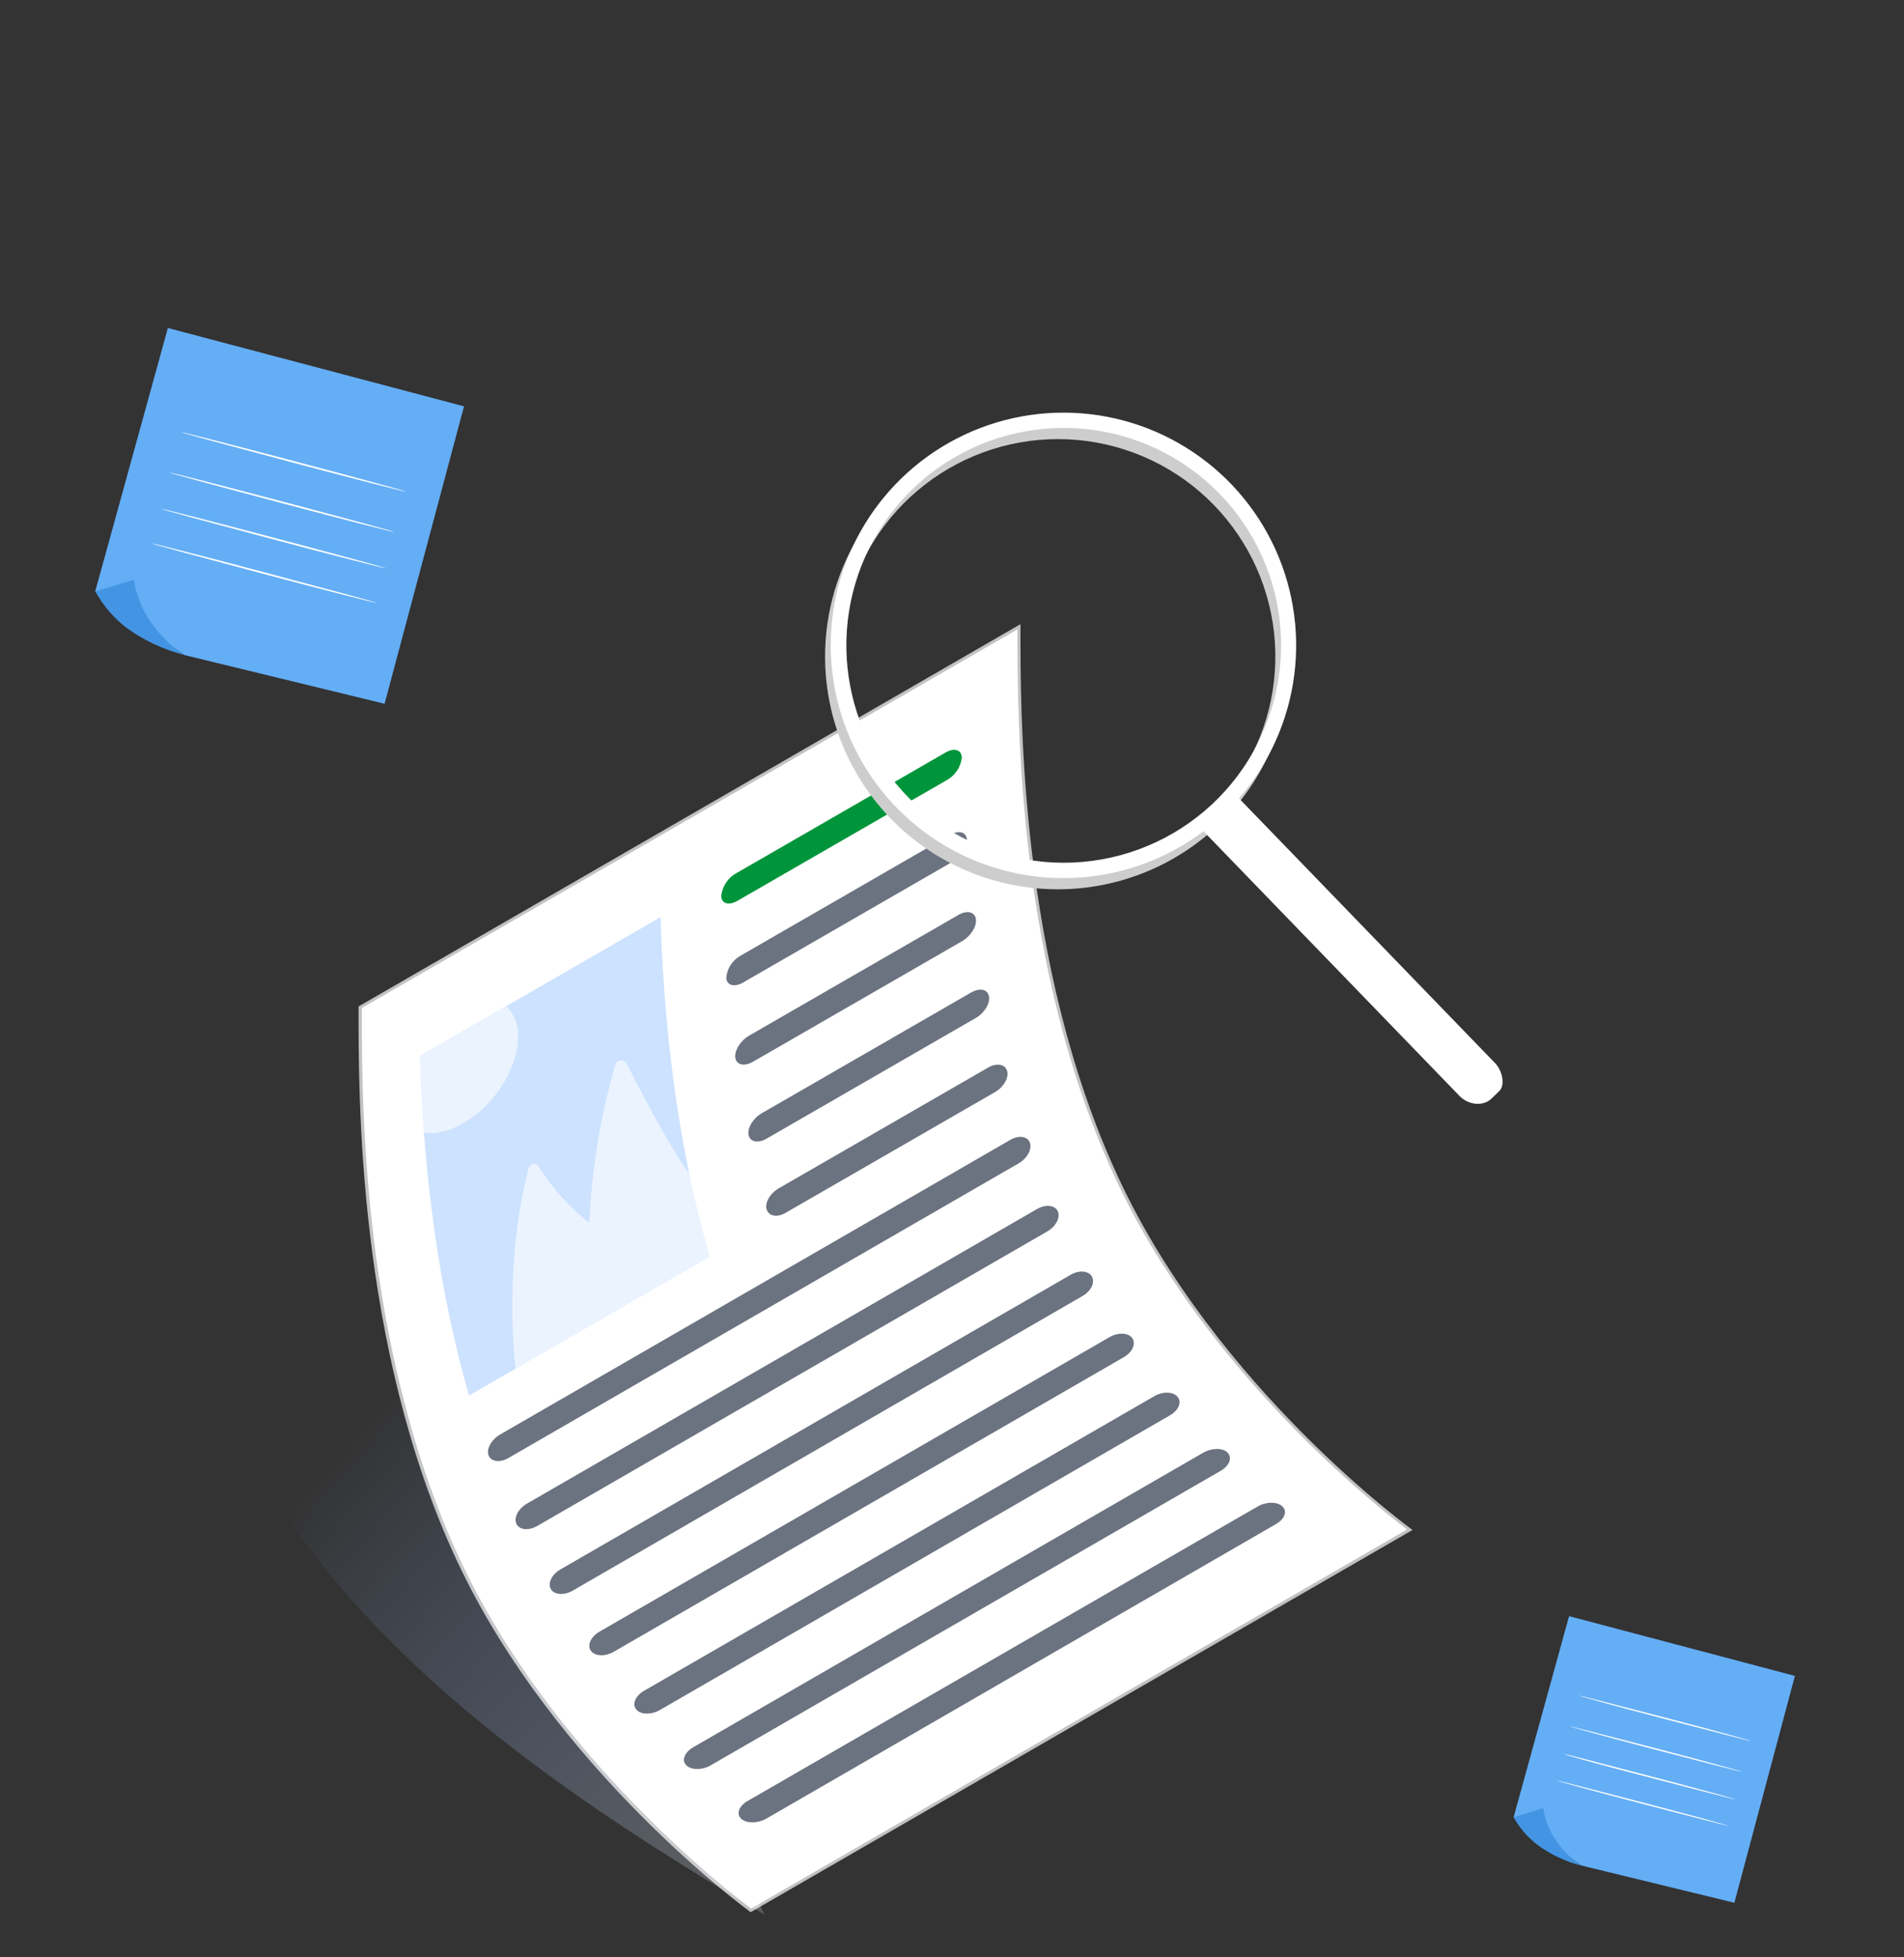 <svg width="180" height="185" viewBox="0 0 180 185" fill="none" xmlns="http://www.w3.org/2000/svg">
<rect x="0" y="0" width="180" height="185" fill="#333333" stroke="none"/>
<g clip-path="url(#clip0_12647_289424)">
<g clip-path="url(#clip1_12647_289424)">
<path d="M148.337 152.752L143.098 171.745L149.517 176.324L163.964 179.841L169.686 158.401L148.337 152.752Z" fill="#64AEF6"/>
<path d="M145.886 170.894L143.098 171.764C143.668 172.788 144.443 173.683 145.376 174.392C146.628 175.3 148.041 175.962 149.54 176.342C149.54 176.342 146.433 174.529 145.886 170.894Z" fill="#4395E4"/>
<path d="M165.517 164.552C165.517 164.584 161.873 163.641 157.381 162.47C152.889 161.299 149.271 160.301 149.28 160.265C149.289 160.228 152.925 161.176 157.417 162.342C161.909 163.508 165.526 164.515 165.517 164.552Z" fill="white"/>
<path d="M164.67 167.458C164.67 167.494 161.025 166.547 156.538 165.381C152.05 164.214 148.428 163.207 148.438 163.176C148.447 163.144 152.082 164.087 156.57 165.253C161.057 166.419 164.679 167.422 164.67 167.458Z" fill="white"/>
<path d="M164.078 170.078C164.078 170.114 160.433 169.167 155.941 168C151.449 166.834 147.832 165.841 147.859 165.791C147.886 165.741 151.504 166.702 155.996 167.873C160.488 169.044 164.087 170.041 164.078 170.078Z" fill="white"/>
<path d="M163.399 172.574C163.399 172.606 159.754 171.663 155.267 170.492C150.779 169.321 147.157 168.324 147.166 168.287C147.176 168.251 150.811 169.198 155.299 170.365C159.786 171.531 163.408 172.538 163.399 172.574Z" fill="white"/>
<path d="M15.87 31.001L9 55.903L17.419 61.908L36.358 66.518L43.866 38.404L15.87 31.001Z" fill="#64AEF6"/>
<path d="M12.658 54.786L9.014 55.902C9.751 57.242 10.758 58.415 11.97 59.346C13.615 60.537 15.47 61.405 17.437 61.907C17.437 61.907 13.374 59.533 12.658 54.786Z" fill="#4395E4"/>
<path d="M38.394 46.468C38.394 46.519 33.606 45.298 27.729 43.735C21.852 42.172 17.096 40.888 17.109 40.842C17.123 40.797 21.893 42.017 27.775 43.575C33.656 45.134 38.403 46.423 38.394 46.468Z" fill="white"/>
<path d="M37.287 50.286C37.287 50.331 32.499 49.111 26.622 47.552C20.745 45.994 15.989 44.705 16.002 44.659C16.016 44.614 20.786 45.835 26.667 47.393C32.549 48.951 37.296 50.236 37.287 50.286Z" fill="white"/>
<path d="M36.508 53.717C36.508 53.767 31.72 52.546 25.843 50.983C19.966 49.42 15.209 48.136 15.223 48.09C15.237 48.044 20.007 49.266 25.888 50.824C31.77 52.382 36.517 53.671 36.508 53.717Z" fill="white"/>
<path d="M35.62 56.987C35.62 57.033 30.831 55.816 24.954 54.254C19.078 52.691 14.321 51.406 14.335 51.361C14.348 51.315 19.119 52.532 25 54.094C30.882 55.657 35.633 56.941 35.62 56.987Z" fill="white"/>
<path d="M72.274 180.96C53.574 169.983 35.79 157.553 25.534 140.905L42.531 118.774L72.274 180.96Z" fill="url(#paint0_linear_12647_289424)"/>
<path d="M71.008 180.39C69.234 179.067 52.136 166.001 43.444 147.311C34.194 127.441 34.205 104.263 34.205 95.542V95.269L96.188 59.486C96.188 68.287 96.188 91.499 105.479 111.437C113.971 129.688 130.414 142.589 133.02 144.562L71.008 180.39Z" fill="white"/>
<path opacity="0.7" d="M95.903 59.999C95.903 69.17 96.08 91.937 105.222 111.579C113.429 129.203 129.033 141.875 132.507 144.55L71.025 180.047C68.624 178.239 52.17 165.39 43.707 147.214C34.467 127.4 34.467 104.268 34.467 95.559V95.451L95.88 59.993M96.451 59.007L33.897 95.126C33.897 103.333 33.726 127.178 43.165 147.453C52.455 167.352 70.968 180.732 70.968 180.732L133.539 144.607C133.539 144.607 115.003 131.227 105.741 111.329C96.296 91.053 96.473 67.208 96.473 59.001L96.451 59.007Z" fill="white"/>
<path d="M89.395 71.121L69.616 82.527C69.221 82.745 68.883 83.055 68.633 83.432C68.383 83.808 68.227 84.239 68.179 84.689C68.208 85.413 68.898 85.618 69.713 85.145L89.498 73.739C89.889 73.523 90.223 73.216 90.472 72.845C90.721 72.474 90.878 72.049 90.93 71.606C90.895 70.853 90.217 70.647 89.395 71.121Z" fill="#00953B"/>
<path d="M89.817 78.906L70.038 90.312C69.647 90.523 69.316 90.829 69.074 91.201C68.833 91.574 68.69 92.002 68.658 92.445C68.721 93.147 69.44 93.335 70.255 92.862L90.04 81.455C90.429 81.246 90.759 80.94 90.997 80.568C91.236 80.196 91.375 79.769 91.403 79.328C91.346 78.621 90.639 78.45 89.817 78.906Z" fill="#6B7280"/>
<path d="M90.61 86.474L70.826 97.881C70.01 98.354 69.417 99.295 69.514 99.974C69.611 100.653 70.358 100.829 71.179 100.356L90.964 88.95C91.779 88.476 92.361 87.541 92.258 86.862C92.156 86.183 91.426 86.001 90.61 86.474Z" fill="#6B7280"/>
<path d="M91.797 93.814L72.012 105.22C71.196 105.694 70.632 106.618 70.769 107.279C70.906 107.941 71.681 108.089 72.48 107.616L92.259 96.209C93.08 95.736 93.627 94.817 93.49 94.156C93.354 93.494 92.641 93.34 91.797 93.814Z" fill="#6B7280"/>
<path d="M93.405 100.909L73.62 112.316C72.805 112.789 72.274 113.69 72.48 114.323C72.685 114.956 73.466 115.099 74.282 114.625L94.067 103.219C94.888 102.745 95.401 101.85 95.207 101.211C95.013 100.573 94.221 100.436 93.405 100.909Z" fill="#6B7280"/>
<path d="M95.492 107.748L47.277 135.586C46.461 136.059 45.965 136.938 46.188 137.548C46.41 138.158 47.26 138.272 48.075 137.799L96.291 109.961C97.112 109.488 97.585 108.615 97.363 107.999C97.141 107.383 96.279 107.275 95.492 107.748Z" fill="#6B7280"/>
<path d="M98.03 114.278L49.821 142.115C48.999 142.589 48.549 143.444 48.822 144.026C49.096 144.608 49.963 144.699 50.796 144.225L99.011 116.388C99.833 115.914 100.272 115.059 99.998 114.477C99.724 113.895 98.852 113.81 98.03 114.278Z" fill="#6B7280"/>
<path d="M101.196 120.5L52.98 148.337C52.159 148.811 51.754 149.643 52.079 150.197C52.404 150.75 53.334 150.807 54.155 150.334L102.336 122.496C103.152 122.028 103.545 121.201 103.22 120.648C102.895 120.095 101.994 120.026 101.196 120.5Z" fill="#6B7280"/>
<path d="M104.885 126.385L56.676 154.217C55.854 154.69 55.489 155.506 55.86 156.025C56.231 156.544 57.206 156.595 58.027 156.116L106.237 128.278C107.058 127.805 107.412 127.001 107.041 126.476C106.671 125.952 105.707 125.912 104.885 126.385Z" fill="#6B7280"/>
<path d="M109.095 131.98L60.879 159.812C60.063 160.286 59.738 161.079 60.149 161.575C60.56 162.071 61.569 162.094 62.391 161.62L110.606 133.771C111.422 133.298 111.747 132.517 111.325 132.02C110.903 131.524 109.916 131.49 109.095 131.98Z" fill="#6B7280"/>
<path d="M113.743 137.307L65.544 165.139C64.723 165.612 64.404 166.388 64.883 166.85C65.362 167.312 66.377 167.323 67.192 166.85L115.408 139.012C116.229 138.539 116.514 137.775 116.058 137.301C115.602 136.828 114.575 136.839 113.743 137.307Z" fill="#6B7280"/>
<path d="M118.876 142.4L70.66 170.232C69.844 170.706 69.576 171.464 70.09 171.915C70.603 172.365 71.653 172.348 72.474 171.875L120.649 144.037C121.465 143.564 121.722 142.822 121.22 142.366C120.718 141.91 119.674 141.927 118.876 142.4Z" fill="#6B7280"/>
<path opacity="0.8" d="M62.448 86.685L39.703 99.802C39.954 108.043 40.895 119.929 44.34 131.9L67.09 118.783C63.639 106.811 62.699 94.92 62.448 86.685Z" fill="#BFDBFE"/>
<path opacity="0.6" d="M48.976 97.989C49.007 97.457 48.924 96.925 48.734 96.427C48.543 95.93 48.248 95.479 47.87 95.103L39.703 99.814C39.771 101.993 39.885 104.428 40.085 107.052C41.147 107.174 42.222 106.975 43.17 106.482C46.381 105.01 48.976 101.195 48.976 97.989Z" fill="white"/>
<path opacity="0.6" d="M65.157 110.913C63.64 109.002 60.554 103.1 59.237 100.527C59.185 100.426 59.104 100.342 59.004 100.287C58.904 100.232 58.79 100.208 58.676 100.218C58.563 100.229 58.455 100.273 58.367 100.345C58.278 100.418 58.214 100.515 58.182 100.624C56.756 105.496 55.929 110.524 55.718 115.595C53.818 114.087 52.185 112.271 50.887 110.223C50.832 110.144 50.755 110.082 50.666 110.045C50.576 110.007 50.478 109.997 50.383 110.013C50.287 110.03 50.199 110.074 50.128 110.139C50.056 110.205 50.005 110.289 49.98 110.383C47.494 119.958 48.743 129.38 48.743 129.38L67.09 118.784C66.326 116.137 65.693 113.502 65.157 110.913Z" fill="white"/>
</g>
<path d="M116.055 77.096C114.079 79.204 111.707 80.903 109.074 82.095C106.442 83.287 103.6 83.949 100.712 84.042C97.823 84.136 94.945 83.659 92.24 82.64C89.536 81.621 87.059 80.08 84.951 78.103C81.778 75.128 79.558 71.279 78.572 67.043C77.587 62.806 77.879 58.373 79.412 54.303C80.946 50.232 83.652 46.708 87.188 44.175C90.724 41.643 94.931 40.215 99.278 40.073C103.626 39.931 107.917 41.082 111.611 43.378C115.305 45.675 118.234 49.016 120.03 52.977C121.826 56.939 122.406 61.344 121.699 65.635C120.991 69.927 119.027 73.913 116.055 77.088V77.096ZM85.958 77.035C89.531 80.388 94.183 82.354 99.077 82.579C103.971 82.804 108.785 81.273 112.649 78.262C116.514 75.251 119.176 70.958 120.155 66.158C121.134 61.358 120.366 56.366 117.989 52.082C115.612 47.798 111.783 44.504 107.192 42.794C102.601 41.084 97.55 41.071 92.95 42.757C88.35 44.442 84.504 47.716 82.104 51.987C79.705 56.259 78.911 61.247 79.865 66.052C80.689 70.263 82.822 74.107 85.958 77.035Z" fill="#CDCDCD"/>
<path d="M116.597 76.035C112.606 80.293 107.088 82.793 101.255 82.984C95.423 83.175 89.753 81.042 85.493 77.053C82.318 74.079 80.097 70.229 79.109 65.992C78.122 61.755 78.414 57.32 79.947 53.249C81.48 49.177 84.186 45.652 87.722 43.118C91.258 40.584 95.467 39.155 99.815 39.013C104.164 38.87 108.456 40.02 112.151 42.318C115.846 44.615 118.777 47.956 120.573 51.918C122.369 55.881 122.95 60.287 122.242 64.579C121.534 68.872 119.57 72.859 116.597 76.035ZM86.5 75.978C90.072 79.331 94.725 81.297 99.619 81.522C104.513 81.746 109.326 80.215 113.191 77.205C117.056 74.194 119.718 69.901 120.697 65.101C121.676 60.301 120.908 55.308 118.531 51.024C116.154 46.74 112.325 43.447 107.734 41.737C103.143 40.027 98.092 40.014 93.492 41.7C88.892 43.385 85.045 46.659 82.646 50.93C80.247 55.202 79.452 60.19 80.406 64.995C81.231 69.206 83.363 73.05 86.5 75.978Z" fill="white"/>
<path d="M141.024 103.814L141.724 103.136C142.349 102.534 142.001 101.152 141.345 100.485L116.759 75.073L113.472 78.254L138.02 103.628C138.835 104.435 140.221 104.613 141.024 103.814Z" fill="white"/>
</g>
<defs>
<linearGradient id="paint0_linear_12647_289424" x1="66.771" y1="172.783" x2="29.414" y2="139.704" gradientUnits="userSpaceOnUse">
<stop stop-color="#595C61"/>
<stop offset="1" stop-color="#5C6F94" stop-opacity="0"/>
</linearGradient>
<clipPath id="clip0_12647_289424">
<rect width="180" height="184" fill="white" transform="translate(0 0.695)"/>
</clipPath>
<clipPath id="clip1_12647_289424">
<rect width="200" height="163.098" fill="white" transform="translate(-20 22.001)"/>
</clipPath>
</defs>
</svg>
